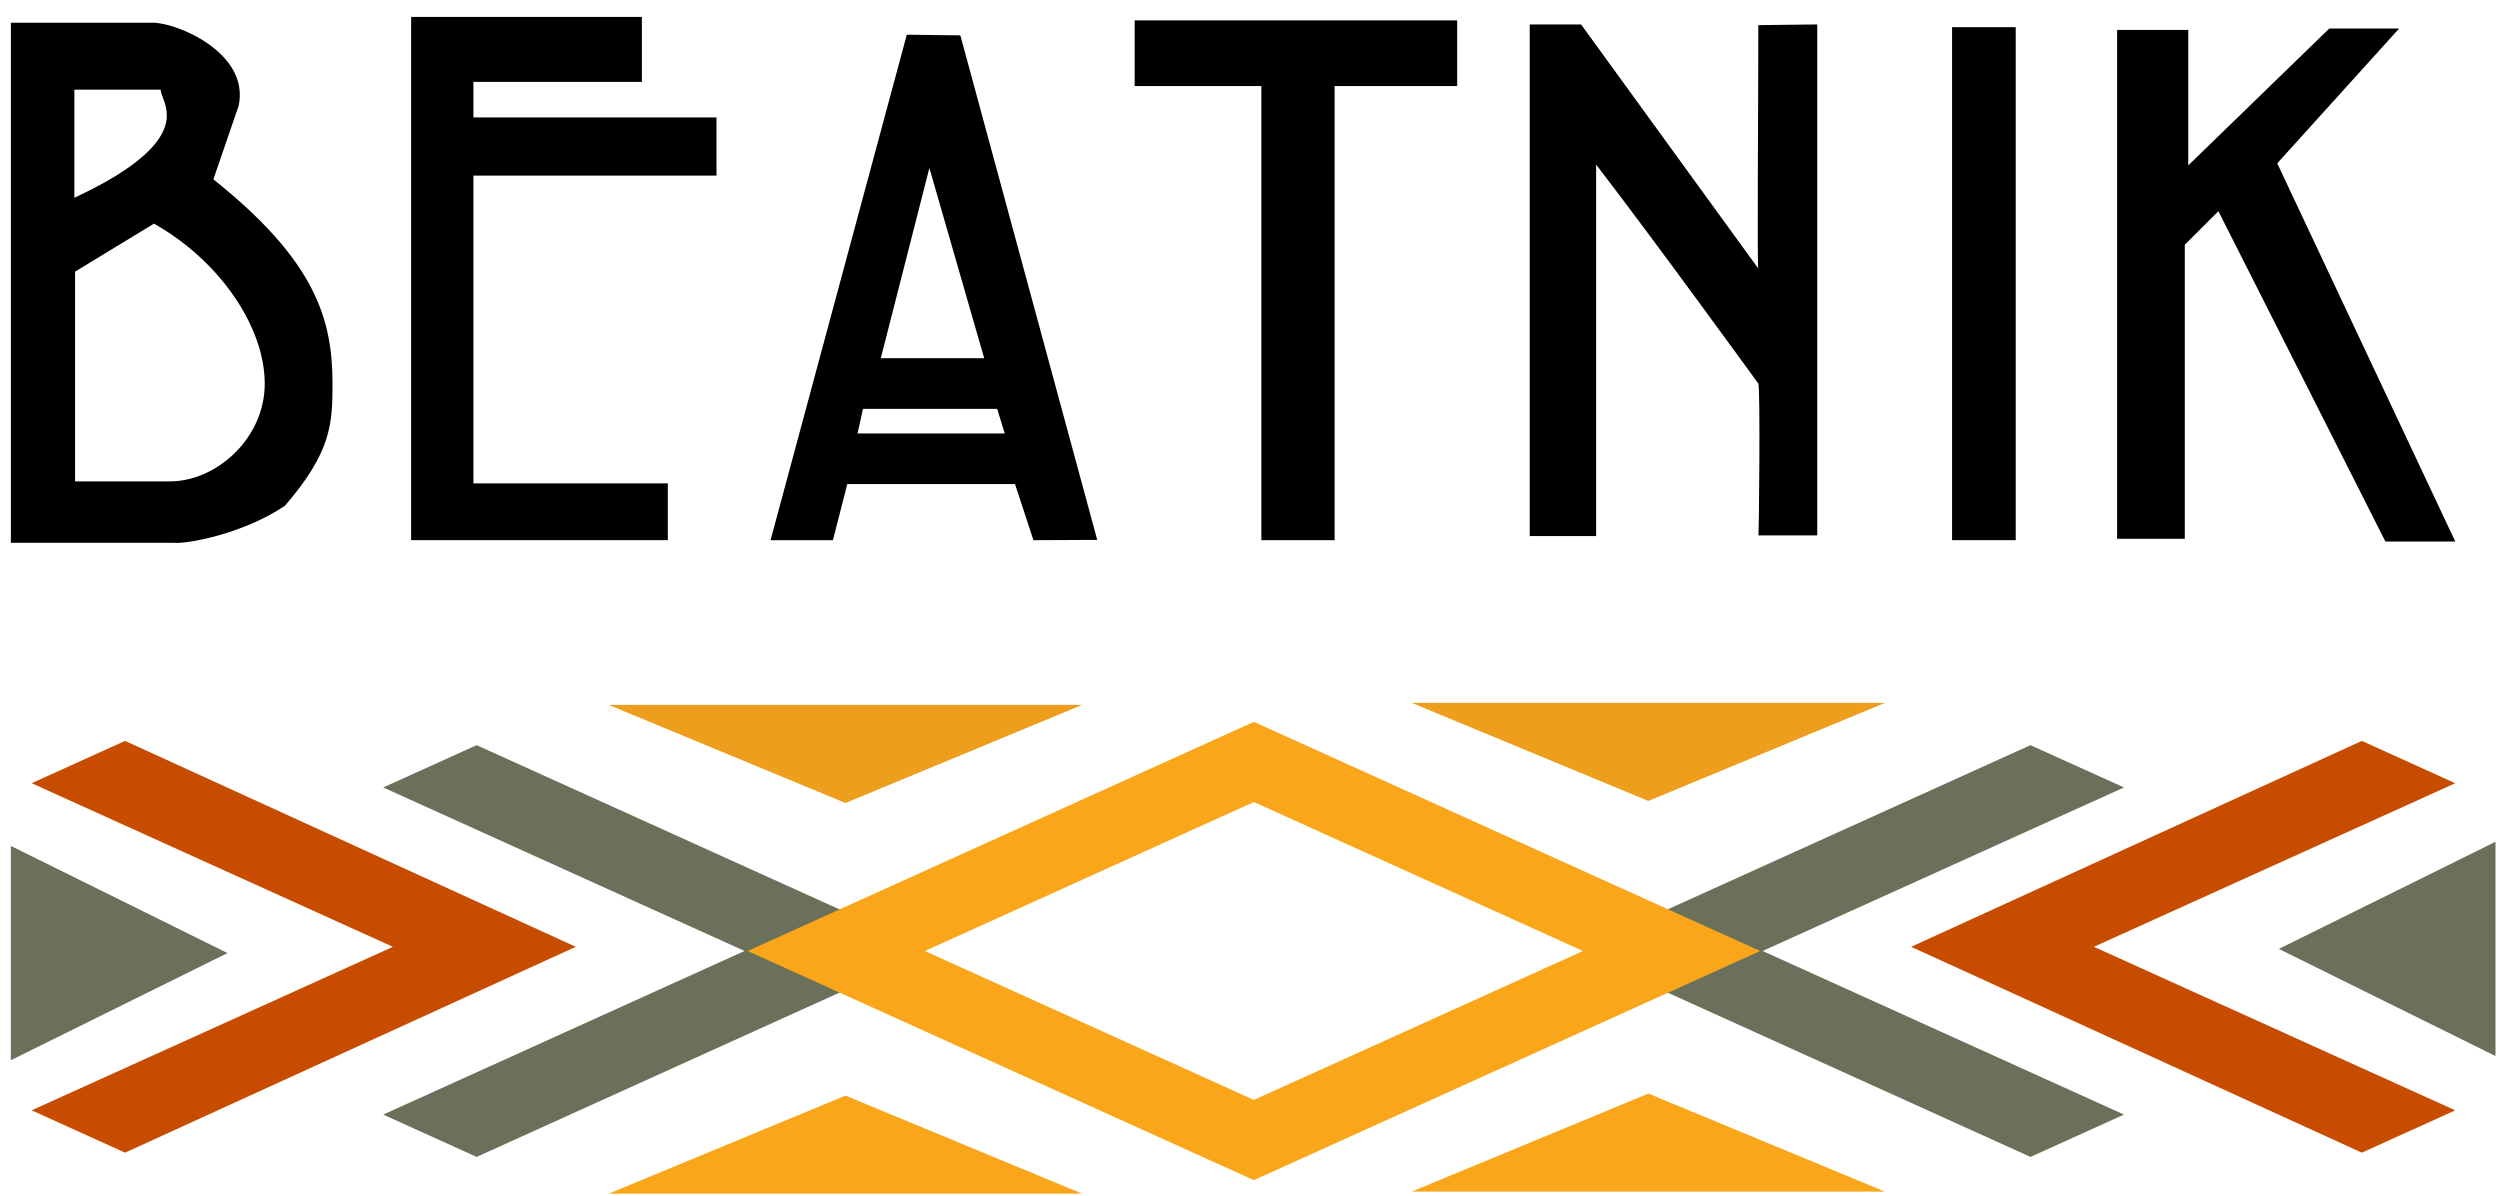 <svg width="115" height="55" viewBox="0 0 115 55" fill="none" xmlns="http://www.w3.org/2000/svg">
<path d="M13.096 23.272C11.174 24.562 8.595 25.03 7.996 24.97H0.5L0.5 1.046L7.043 1.046C8.144 1.046 11.484 2.431 10.981 4.854L9.816 8.25C14.507 11.995 15.296 14.671 15.296 17.66C15.296 19.517 15.232 20.803 13.089 23.286L13.096 23.272ZM7.391 4.126L3.421 4.126L3.421 9.098C4.618 8.532 7.673 7.051 7.673 5.321C7.673 4.724 7.391 4.379 7.391 4.126ZM7.074 10.293L3.453 12.495L3.453 22.143H7.768C9.911 22.175 12.178 20.192 12.178 17.646C12.178 15.033 10.098 11.981 7.074 10.283" fill="#000"/>
<path d="M18.912 0.778L29.527 0.778V3.767L21.777 3.767V5.402L32.958 5.402V8.078L21.777 8.078L21.777 22.235L30.72 22.235V24.847L18.912 24.847L18.912 0.778Z" fill="#000"/>
<path d="M47.538 24.849L46.69 22.268L38.975 22.268L38.314 24.849H35.445L41.713 1.596L44.177 1.627L50.473 24.835L47.538 24.849ZM45.87 18.808H39.697L39.447 19.94H46.218L45.87 18.808ZM42.752 7.728L40.517 16.476H45.272L42.752 7.728Z" fill="#000"/>
<path d="M52.195 0.938L67.03 0.938V3.958L61.392 3.958V24.848H58.023V3.958L52.195 3.958V0.938Z" fill="#000"/>
<path d="M80.883 24.627C80.915 24.817 80.978 17.767 80.883 17.644C80.883 17.644 76.037 10.963 73.422 7.573V24.659H70.367V1.124L72.729 1.124L80.883 12.355C80.823 12.355 80.883 4.901 80.883 1.156L83.593 1.124V24.627L80.883 24.627Z" fill="#000"/>
<path d="M92.723 1.25L89.795 1.25V24.847H92.723V1.25Z" fill="#000"/>
<path d="M109.729 24.911L102.046 9.714L100.501 11.258V24.785H97.387V1.377L100.66 1.377V7.608L107.146 1.313L110.359 1.313L104.753 7.513L112.943 24.911H109.729Z" fill="#000"/>
<path d="M104.827 43.65L114.793 48.578L114.793 38.721L104.827 43.65Z" fill="#6B705A"/>
<path d="M75.824 50.304L64.935 54.815L86.713 54.815L75.824 50.304Z" fill="#FAA61A"/>
<path d="M38.892 50.398L28 54.909L49.781 54.909L38.892 50.398Z" fill="#FAA61A"/>
<path d="M38.892 36.938L49.781 32.425L28 32.425L38.892 36.938Z" fill="#ED9E1C"/>
<path d="M75.824 36.844L86.713 32.331L64.935 32.331L75.824 36.844Z" fill="#ED9E1C"/>
<path d="M10.465 43.841L0.499 48.77L0.499 38.912L10.465 43.841Z" fill="#6B705A"/>
<path d="M93.402 34.277L72.669 43.661L72.856 43.745L72.669 43.83L93.402 53.218L97.703 51.271L81.08 43.745L97.703 36.223L93.402 34.277Z" fill="#6B705A"/>
<path d="M108.644 34.081L87.911 43.553L88.094 43.553L87.911 43.553L108.644 53.022L112.941 51.075L96.318 43.553L112.941 36.028L108.644 34.081Z" fill="#C74C00"/>
<path d="M5.753 34.081L26.486 43.553L26.299 43.553L26.486 43.553L5.753 53.022L1.456 51.075L18.075 43.553L1.456 36.028L5.753 34.081Z" fill="#C74C00"/>
<path d="M21.925 34.277L42.658 43.661L42.474 43.745L42.658 43.83L21.925 53.218L17.627 51.271L34.247 43.745L17.627 36.223L21.925 34.277Z" fill="#6B705A"/>
<path d="M57.678 33.205L80.967 43.746L57.678 54.287L34.394 43.746L57.678 33.205ZM72.817 43.746L57.678 36.893L42.544 43.746L57.678 50.596L72.817 43.746Z" fill="#FAA61A"/>
</svg>
